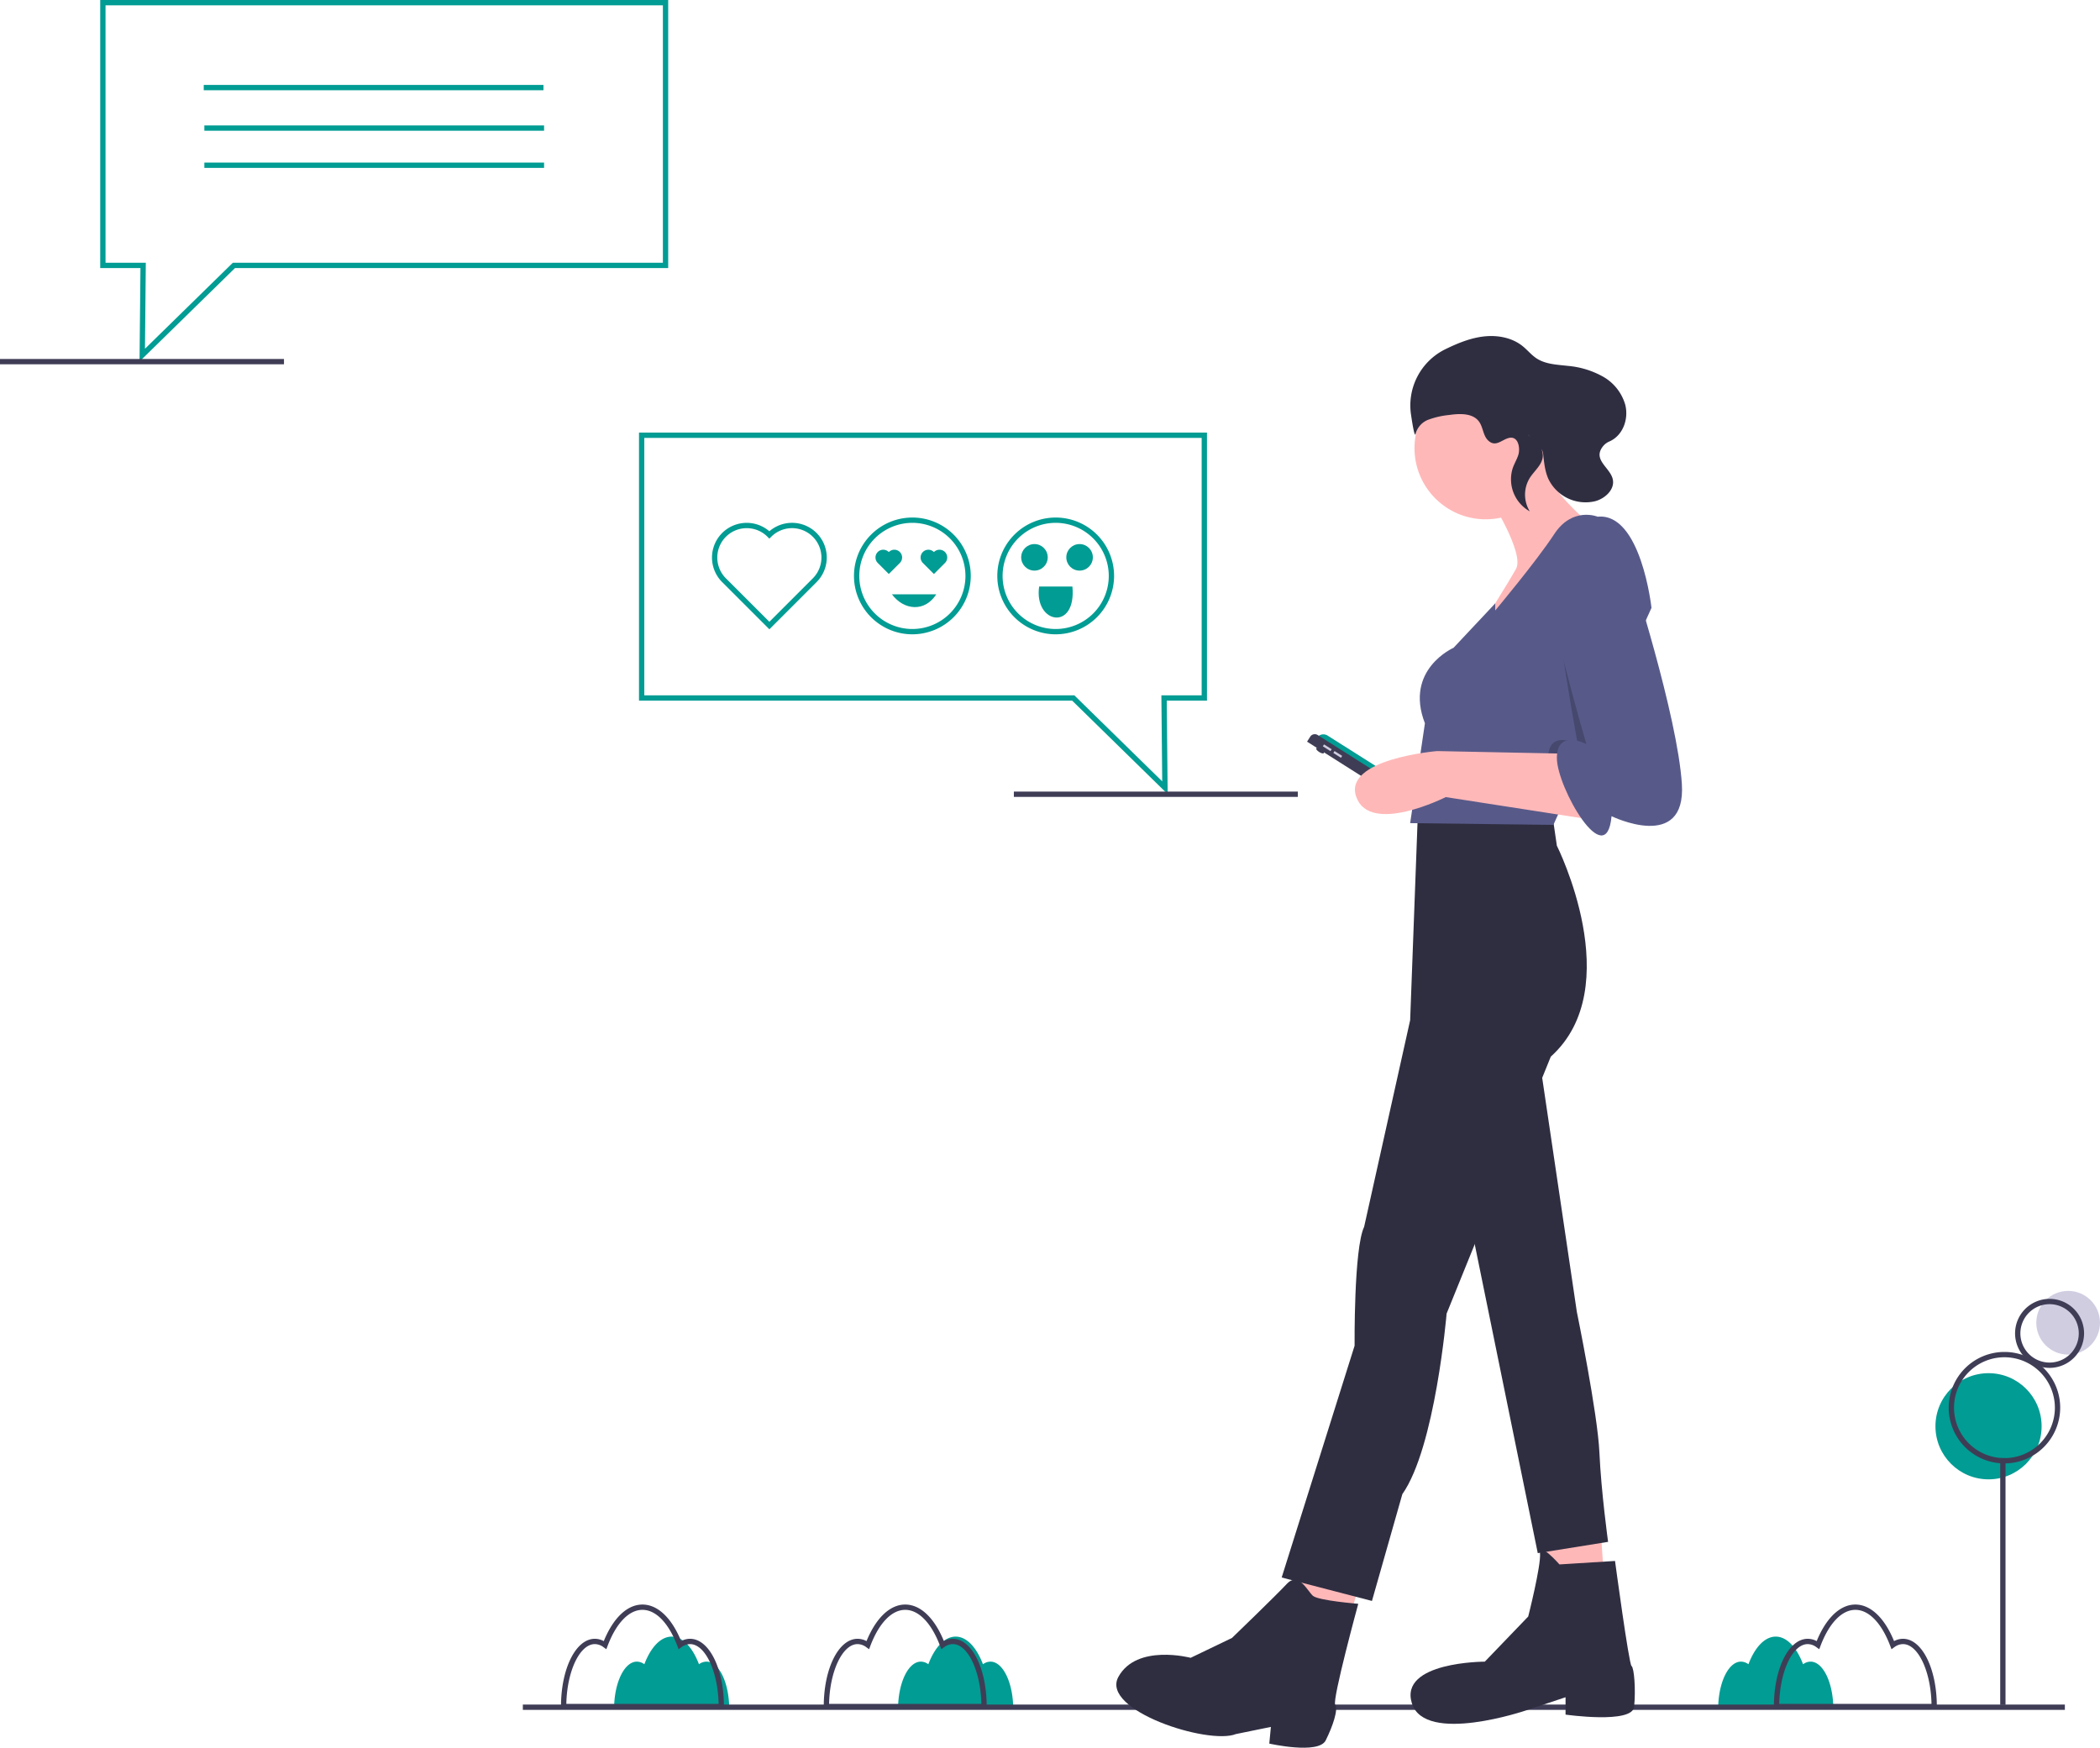 <?xml version="1.0" encoding="UTF-8" standalone="no"?>
<svg
   xmlns:dc="http://purl.org/dc/elements/1.1/"
   xmlns:cc="http://creativecommons.org/ns#"
   xmlns:rdf="http://www.w3.org/1999/02/22-rdf-syntax-ns#"
   xmlns:svg="http://www.w3.org/2000/svg"
   xmlns="http://www.w3.org/2000/svg"
   xmlns:sodipodi="http://sodipodi.sourceforge.net/DTD/sodipodi-0.dtd"
   xmlns:inkscape="http://www.inkscape.org/namespaces/inkscape"
   inkscape:version="1.0rc1 (09960d6, 2020-04-09)"
   sodipodi:docname="support.svg"
   version="1.1"
   viewBox="0 0 791.237 658.517"
   height="658.517"
   width="791.237"
   data-name="Layer 1"
   id="ec936c20-b43f-4483-857e-3751b9040ca4">
  <defs
     id="defs107">
    <filter
       id="filter115"
       inkscape:label="Invert"
       style="color-interpolation-filters:sRGB;">
      <feColorMatrix
         id="feColorMatrix111"
         result="color1"
         values="180"
         type="hueRotate" />
      <feColorMatrix
         id="feColorMatrix113"
         result="color2"
         values="0 0 1 0 0 0 1 0 0 0 1 0 0 0 0 -0.21 -0.72 -0.07 2 0 " />
    </filter>
    <filter
       id="filter121"
       inkscape:label="Invert"
       style="color-interpolation-filters:sRGB;">
      <feColorMatrix
         id="feColorMatrix117"
         result="color1"
         values="180"
         type="hueRotate" />
      <feColorMatrix
         id="feColorMatrix119"
         result="color2"
         values="0 0 1 0 0 0 1 0 0 0 1 0 0 0 0 -0.21 -0.72 -0.07 2 0 " />
    </filter>
    <filter
       id="filter127"
       inkscape:label="Invert"
       style="color-interpolation-filters:sRGB;">
      <feColorMatrix
         id="feColorMatrix123"
         result="color1"
         values="180"
         type="hueRotate" />
      <feColorMatrix
         id="feColorMatrix125"
         result="color2"
         values="0 0 1 0 0 0 1 0 0 0 1 0 0 0 0 -0.21 -0.72 -0.07 2 0 " />
    </filter>
  </defs>
  <sodipodi:namedview
     inkscape:current-layer="ec936c20-b43f-4483-857e-3751b9040ca4"
     inkscape:window-maximized="0"
     inkscape:window-y="23"
     inkscape:window-x="0"
     inkscape:cy="329.25842"
     inkscape:cx="395.61859"
     inkscape:zoom="1.1161446"
     showgrid="false"
     id="namedview105"
     inkscape:window-height="952"
     inkscape:window-width="1680"
     inkscape:pageshadow="2"
     inkscape:pageopacity="0"
     guidetolerance="10"
     gridtolerance="10"
     objecttolerance="10"
     borderopacity="1"
     bordercolor="#666666"
     pagecolor="#ffffff" />
  <title
     id="title10">online_chat</title>
  <path
     id="path12"
     fill="#019c93"
     transform="translate(-204.381 -120.742)"
     d="M577.556,746.826a4.777,4.777,0,0,0-2.816.991c-2.4-6.344-6.117-10.42-10.291-10.42s-7.891,4.077-10.291,10.42a4.777,4.777,0,0,0-2.816-.991c-4.743,0-8.588,8.021-8.588,17.916h43.391C586.144,754.847,582.299,746.826,577.556,746.826Z" />
  <path
     id="path14"
     fill="#019c93"
     transform="translate(-204.381 -120.742)"
     d="M470.556,746.826a4.777,4.777,0,0,0-2.816.991c-2.4-6.344-6.117-10.42-10.291-10.42s-7.891,4.077-10.291,10.42a4.777,4.777,0,0,0-2.816-.991c-4.743,0-8.588,8.021-8.588,17.916h43.391C479.144,754.847,475.299,746.826,470.556,746.826Z" />
  <path
     id="path16"
     fill="#019c93"
     transform="translate(-204.381 -120.742)"
     d="M886.556,746.826a4.777,4.777,0,0,0-2.816.991c-2.4-6.344-6.117-10.42-10.291-10.42s-7.891,4.077-10.291,10.42a4.777,4.777,0,0,0-2.816-.991c-4.743,0-8.588,8.021-8.588,17.916h43.391C895.144,754.847,891.299,746.826,886.556,746.826Z" />
  <rect
     id="rect18"
     fill="#3f3d56"
     height="2"
     width="581"
     y="642.258"
     x="197" />
  <path
     id="path20"
     fill="#3f3d56"
     transform="translate(-204.381 -120.742)"
     d="M576.144,764.742H514.753v-1c0-14.312,5.603-25.522,12.754-25.522a7.106,7.106,0,0,1,3.364.872c3.585-8.775,8.857-13.778,14.577-13.778s10.992,5.003,14.577,13.778a7.106,7.106,0,0,1,3.364-.872c7.152,0,12.754,11.211,12.754,25.522Zm-59.381-2h57.371c-.249-12.309-5.068-22.522-10.744-22.522a5.558,5.558,0,0,0-3.269,1.166l-1.059.768-.462-1.224c-3.275-8.653-8.068-13.616-13.151-13.616s-9.876,4.963-13.151,13.616l-.462,1.224-1.059-.768a5.558,5.558,0,0,0-3.269-1.166C521.831,740.219,517.012,750.433,516.763,762.742Z" />
  <path
     id="path22"
     fill="#3f3d56"
     transform="translate(-204.381 -120.742)"
     d="M934.144,764.742h-61.392v-1c0-14.312,5.603-25.522,12.755-25.522a7.107,7.107,0,0,1,3.364.872c3.585-8.775,8.857-13.778,14.577-13.778,5.719,0,10.991,5.003,14.576,13.778a7.107,7.107,0,0,1,3.364-.872c7.152,0,12.755,11.211,12.755,25.522Zm-59.382-2h57.372c-.249-12.309-5.068-22.522-10.745-22.522a5.555,5.555,0,0,0-3.268,1.166l-1.06.768-.463-1.224c-3.274-8.653-8.068-13.616-13.15-13.616-5.083,0-9.877,4.963-13.151,13.616l-.463,1.224-1.06-.768a5.555,5.555,0,0,0-3.268-1.166C879.831,740.219,875.011,750.433,874.762,762.742Z" />
  <path
     id="path24"
     fill="#3f3d56"
     transform="translate(-204.381 -120.742)"
     d="M477.144,764.742H415.753v-1c0-14.312,5.603-25.522,12.754-25.522a7.106,7.106,0,0,1,3.364.872c3.585-8.775,8.857-13.778,14.577-13.778s10.992,5.003,14.577,13.778a7.106,7.106,0,0,1,3.364-.872c7.152,0,12.754,11.211,12.754,25.522Zm-59.381-2h57.371c-.249-12.309-5.068-22.522-10.744-22.522a5.558,5.558,0,0,0-3.269,1.166l-1.059.768-.462-1.224c-3.275-8.653-8.068-13.616-13.151-13.616s-9.876,4.963-13.151,13.616l-.462,1.224-1.059-.768a5.558,5.558,0,0,0-3.269-1.166C422.831,740.219,418.012,750.433,417.763,762.742Z" />
  <ellipse
     id="ellipse26"
     fill="#3f3d56"
     transform="translate(-219.003 659.808) rotate(-57.656)"
     ry="1.702"
     rx="0.638"
     cy="403.558"
     cx="701.775" />
  <path
     id="path28"
     fill="#019c93"
     transform="matrix(0.535, -0.845, 0.845, 0.535, -215.783, 680.966)"
     d="M721.118,385.901h0a2.978,2.978,0,0,1,2.978,2.978v44.665a2.978,2.978,0,0,1-2.978,2.978h0a0,0,0,0,1,0,0v-50.62A0,0,0,0,1,721.118,385.901Z" />
  <path
     id="path30"
     fill="#3f3d56"
     transform="translate(-218.034 680.828) rotate(-57.656)"
     d="M719.228,385.538h2.219a2.035,2.035,0,0,1,2.035,2.035v50.855a2.41,2.41,0,0,1-2.41,2.41h-1.844a0,0,0,0,1,0,0V385.538A0,0,0,0,1,719.228,385.538Z" />
  <rect
     id="rect32"
     fill="#d0cde1"
     transform="translate(-216.852 661.584) rotate(-57.656)"
     height="3.403"
     width="0.851"
     y="400.79"
     x="704.039" />
  <rect
     id="rect34"
     fill="#d0cde1"
     transform="translate(-217.129 666.088) rotate(-57.656)"
     height="3.403"
     width="0.851"
     y="403.293"
     x="707.992" />
  <circle
     id="circle36"
     fill="#ffb8b8"
     r="26.821"
     cy="168.846"
     cx="559.773" />
  <path
     id="path38"
     fill="#ffb8b8"
     transform="translate(-204.381 -120.742)"
     d="M765.79,308.558s13.083,20.606,9.813,26.494S762.192,356.967,762.192,356.967s45.138-33.363,39.25-40.558c0,0-13.41-11.448-14.065-18.644Z" />
  <polygon
     id="polygon40"
     fill="#ffb8b8"
     points="582.342 581.607 583.65 602.214 604.584 598.616 603.275 578.664 582.342 581.607" />
  <polygon
     id="polygon42"
     fill="#ffb8b8"
     points="489.123 593.074 485.198 606.157 508.421 610.409 511.692 598.307 489.123 593.074" />
  <path
     id="path44"
     fill="#2f2e41"
     transform="translate(-204.381 -120.742)"
     d="M788.849,424.837l2.126,14.555s26.821,53.315-2.29,79.481l-39.25,96.817s-4.252,50.371-16.681,68.034L721.307,723.955l-34.017-8.831,27.475-87.331s-.327-36.633,3.598-44.811l17.335-77.846,3.107-83.243S784.597,418.622,788.849,424.837Z" />
  <path
     id="path46"
     fill="#2f2e41"
     transform="translate(-204.381 -120.742)"
     d="M783.78,515.584l14.719,99.434s7.85,38.269,8.504,52.988,3.271,33.69,3.271,33.69l-26.494,4.252-26.167-128.217Z" />
  <path
     id="path48"
     fill="#2f2e41"
     transform="translate(-204.381 -120.742)"
     d="M812.89,708.891l-20.933,1.308s-7.793-8.831-7.331-4.252-4.444,23.877-4.444,23.877l-16.354,17.008s-32.381,0-27.475,15.7,43.175,2.617,43.175,2.617l14.719-4.906v6.542s25.185,3.598,25.84-2.944,0-14.719-.981-15.373S812.89,708.891,812.89,708.891Z" />
  <path
     id="path50"
     fill="#2f2e41"
     transform="translate(-204.381 -120.742)"
     d="M716.144,725.036s-14.963-1.197-17.058-2.993-5.387-9.277-9.876-4.489-20.649,20.35-20.649,20.35l-15.562,7.482s-20.35-5.387-27.233,7.182,33.817,25.737,44.291,21.547l13.168-2.693-.599,6.285s18.554,4.19,21.248-1.197,4.788-11.671,3.591-13.467S716.144,725.036,716.144,725.036Z" />
  <path
     style="filter:url(#filter115)"
     id="path52"
     fill="#575a89"
     transform="translate(-204.381 -120.742)"
     d="M826.628,349.771l-23.171,51.264-10.061,22.255-3.729,8.252-53.969-.654,5.56-37.615c-7.85-20.279,10.794-28.456,10.794-28.456l15.7-16.73v2.666s15.373-18.317,22.242-28.783,16.354-6.542,16.354-6.542C822.703,313.792,826.628,349.771,826.628,349.771Z" />
  <path
     id="path54"
     opacity="0.2"
     transform="translate(-204.381 -120.742)"
     d="M803.457,401.035l-10.061,22.255c-3.232-6.045-5.691-12.89-5.691-16.933,0-11.121,11.121-5.233,11.121-5.233s-8.995-49.226-8.995-63.945C789.831,327.402,797.982,370.789,803.457,401.035Z" />
  <path
     id="path56"
     fill="#ffb8b8"
     transform="translate(-204.381 -120.742)"
     d="M794.573,404.721l-48.736-.981s-35.652,2.944-30.419,17.335,33.69,0,33.69,0l56.913,8.831Z" />
  <path
     style="filter:url(#filter121)"
     id="path58"
     fill="#575a89"
     transform="translate(-204.381 -120.742)"
     d="M803.732,318.044s-17.008,1.308-17.008,16.027,15.373,67.052,15.373,67.052-11.121-5.888-11.121,5.233,18.644,43.502,20.606,21.915c0,0,28.129,13.738,26.494-12.102s-19.298-80.463-19.298-80.463S816.815,317.063,803.732,318.044Z" />
  <path
     id="path60"
     fill="#2f2e41"
     transform="translate(-204.381 -120.742)"
     d="M765.047,286.67c-1.878-1.818-1.844-4.883-3.357-7.014-2.377-3.346-7.326-3.122-11.39-2.544a31.391,31.391,0,0,0-7.948,1.847,7.832,7.832,0,0,0-4.598,5.265c-.318,1.318-1.02-2.422-1.734-7.266a23.593,23.593,0,0,1,12.913-24.62q.08-.039.158-.077c4.596-2.234,9.411-4.206,14.491-4.76s10.501.449,14.485,3.649c1.821,1.463,3.302,3.34,5.255,4.622,3.43,2.252,7.774,2.362,11.85,2.836a32.934,32.934,0,0,1,13.21,4.052,17.85,17.85,0,0,1,8.383,10.662c1.291,5.258-.816,11.473-5.985,13.754a6.229,6.229,0,0,0-2.336,1.714c-4.245,5.189,2.608,8.028,3.601,12.545.829,3.769-2.795,7.181-6.512,8.219a15.531,15.531,0,0,1-17.826-8.517c-1.275-2.956-1.565-6.227-1.912-9.428-.397-3.664-10.007-10.3-3.519-5.308a9.059,9.059,0,0,1,2.878,3.64c1.974,4.725-2.123,7.406-4.319,10.78a11.999,11.999,0,0,0-.068,12.688,13.834,13.834,0,0,1-6.359-16.464c.589-1.603,1.482-3.085,2.017-4.707.835-2.531.097-7.449-3.638-6.452C770.121,286.497,767.843,289.376,765.047,286.67Z" />
  <circle
     style="filter:url(#filter127)"
     id="circle62"
     fill="#d0cde1"
     r="12"
     cy="498.398"
     cx="779.237" />
  <circle
     id="circle64"
     fill="#019c93"
     r="20"
     cy="537.398"
     cx="749.237" />
  <rect
     id="rect66"
     fill="#3f3d56"
     height="93"
     width="2"
     y="549.398"
     x="753.639" />
  <path
     id="path68"
     fill="#3f3d56"
     transform="translate(-204.381 -120.742)"
     d="M959.619,672.14a21,21,0,1,1,21-21A21.024,21.024,0,0,1,959.619,672.14Zm0-40a19,19,0,1,0,19,19A19.022,19.022,0,0,0,959.619,632.14Z" />
  <path
     id="path70"
     fill="#3f3d56"
     transform="translate(-204.381 -120.742)"
     d="M976.619,636.14a13,13,0,1,1,13-13A13.015,13.015,0,0,1,976.619,636.14Zm0-24a11,11,0,1,0,11,11A11.012,11.012,0,0,0,976.619,612.14Z" />
  <path
     id="path72"
     fill="#019c93"
     transform="translate(-204.381 -120.742)"
     d="M644.333,419.953l-35.971-35.211H445.144v-101h214v101H643.986ZM447.144,382.742H609.177l33.108,32.408-.319-32.408h15.178v-97h-210Z" />
  <path
     id="path74"
     fill="#019c93"
     transform="translate(-204.381 -120.742)"
     d="M256.955,256.952l.347-35.21H242.144v-101h214v101H292.927Zm-12.811-37.21h15.177l-.319,32.408,33.108-32.408h162.033v-97h-210Z" />
  <rect
     id="rect76"
     fill="#019c93"
     height="2"
     width="128"
     y="32"
     x="76.763" />
  <path
     id="path78"
     fill="#019c93"
     transform="translate(-204.381 -120.742)"
     d="M494.263,357.854l-17.786-17.786a13.077,13.077,0,0,1,17.786-19.151,13.077,13.077,0,0,1,17.787,19.151Zm-8.54-38.105a11.072,11.072,0,0,0-7.833,18.905l16.372,16.372,16.373-16.372a11.077,11.077,0,0,0-15.666-15.666l-.707.707-.707-.707A11.044,11.044,0,0,0,485.723,319.749Z" />
  <path
     id="path80"
     fill="#019c93"
     transform="translate(-204.381 -120.742)"
     d="M556.263,328.755a2.922,2.922,0,1,0-4.132,4.132l4.132,4.132,4.132-4.132a2.922,2.922,0,1,0-4.132-4.132Z" />
  <path
     id="path82"
     fill="#019c93"
     transform="translate(-204.381 -120.742)"
     d="M539.263,328.755a2.922,2.922,0,1,0-4.132,4.132l4.132,4.132,4.132-4.132a2.922,2.922,0,1,0-4.132-4.132Z" />
  <path
     id="path84"
     fill="#019c93"
     transform="translate(-204.381 -120.742)"
     d="M548.144,359.742a22,22,0,1,1,22-22A22.025,22.025,0,0,1,548.144,359.742Zm0-42a20,20,0,1,0,20,20A20.023,20.023,0,0,0,548.144,317.742Z" />
  <path
     id="path86"
     fill="#019c93"
     transform="translate(-204.381 -120.742)"
     d="M602.144,359.742a22,22,0,1,1,22-22A22.025,22.025,0,0,1,602.144,359.742Zm0-42a20,20,0,1,0,20,20A20.023,20.023,0,0,0,602.144,317.742Z" />
  <circle
     id="circle88"
     fill="#019c93"
     r="5"
     cy="210"
     cx="406.763" />
  <circle
     id="circle90"
     fill="#019c93"
     r="5"
     cy="210"
     cx="389.763" />
  <path
     id="path92"
     fill="#019c93"
     transform="translate(-204.381 -120.742)"
     d="M595.911,341.742c-2.04,14.115,14.151,16.978,12.53-.001C608.537,341.729,596.564,341.75,595.911,341.742Z" />
  <path
     id="path94"
     fill="#019c93"
     transform="translate(-204.381 -120.742)"
     d="M540.439,344.671c4.573,6.147,12.479,6.699,16.705,0Z" />
  <rect
     id="rect96"
     fill="#019c93"
     height="2"
     width="128"
     y="47.258"
     x="77" />
  <rect
     id="rect98"
     fill="#019c93"
     height="2"
     width="128"
     y="61.258"
     x="77" />
  <rect
     id="rect100"
     fill="#3f3d56"
     height="2"
     width="107"
     y="135.258" />
  <rect
     id="rect102"
     fill="#3f3d56"
     height="2"
     width="107"
     y="298.258"
     x="382" />
</svg>
